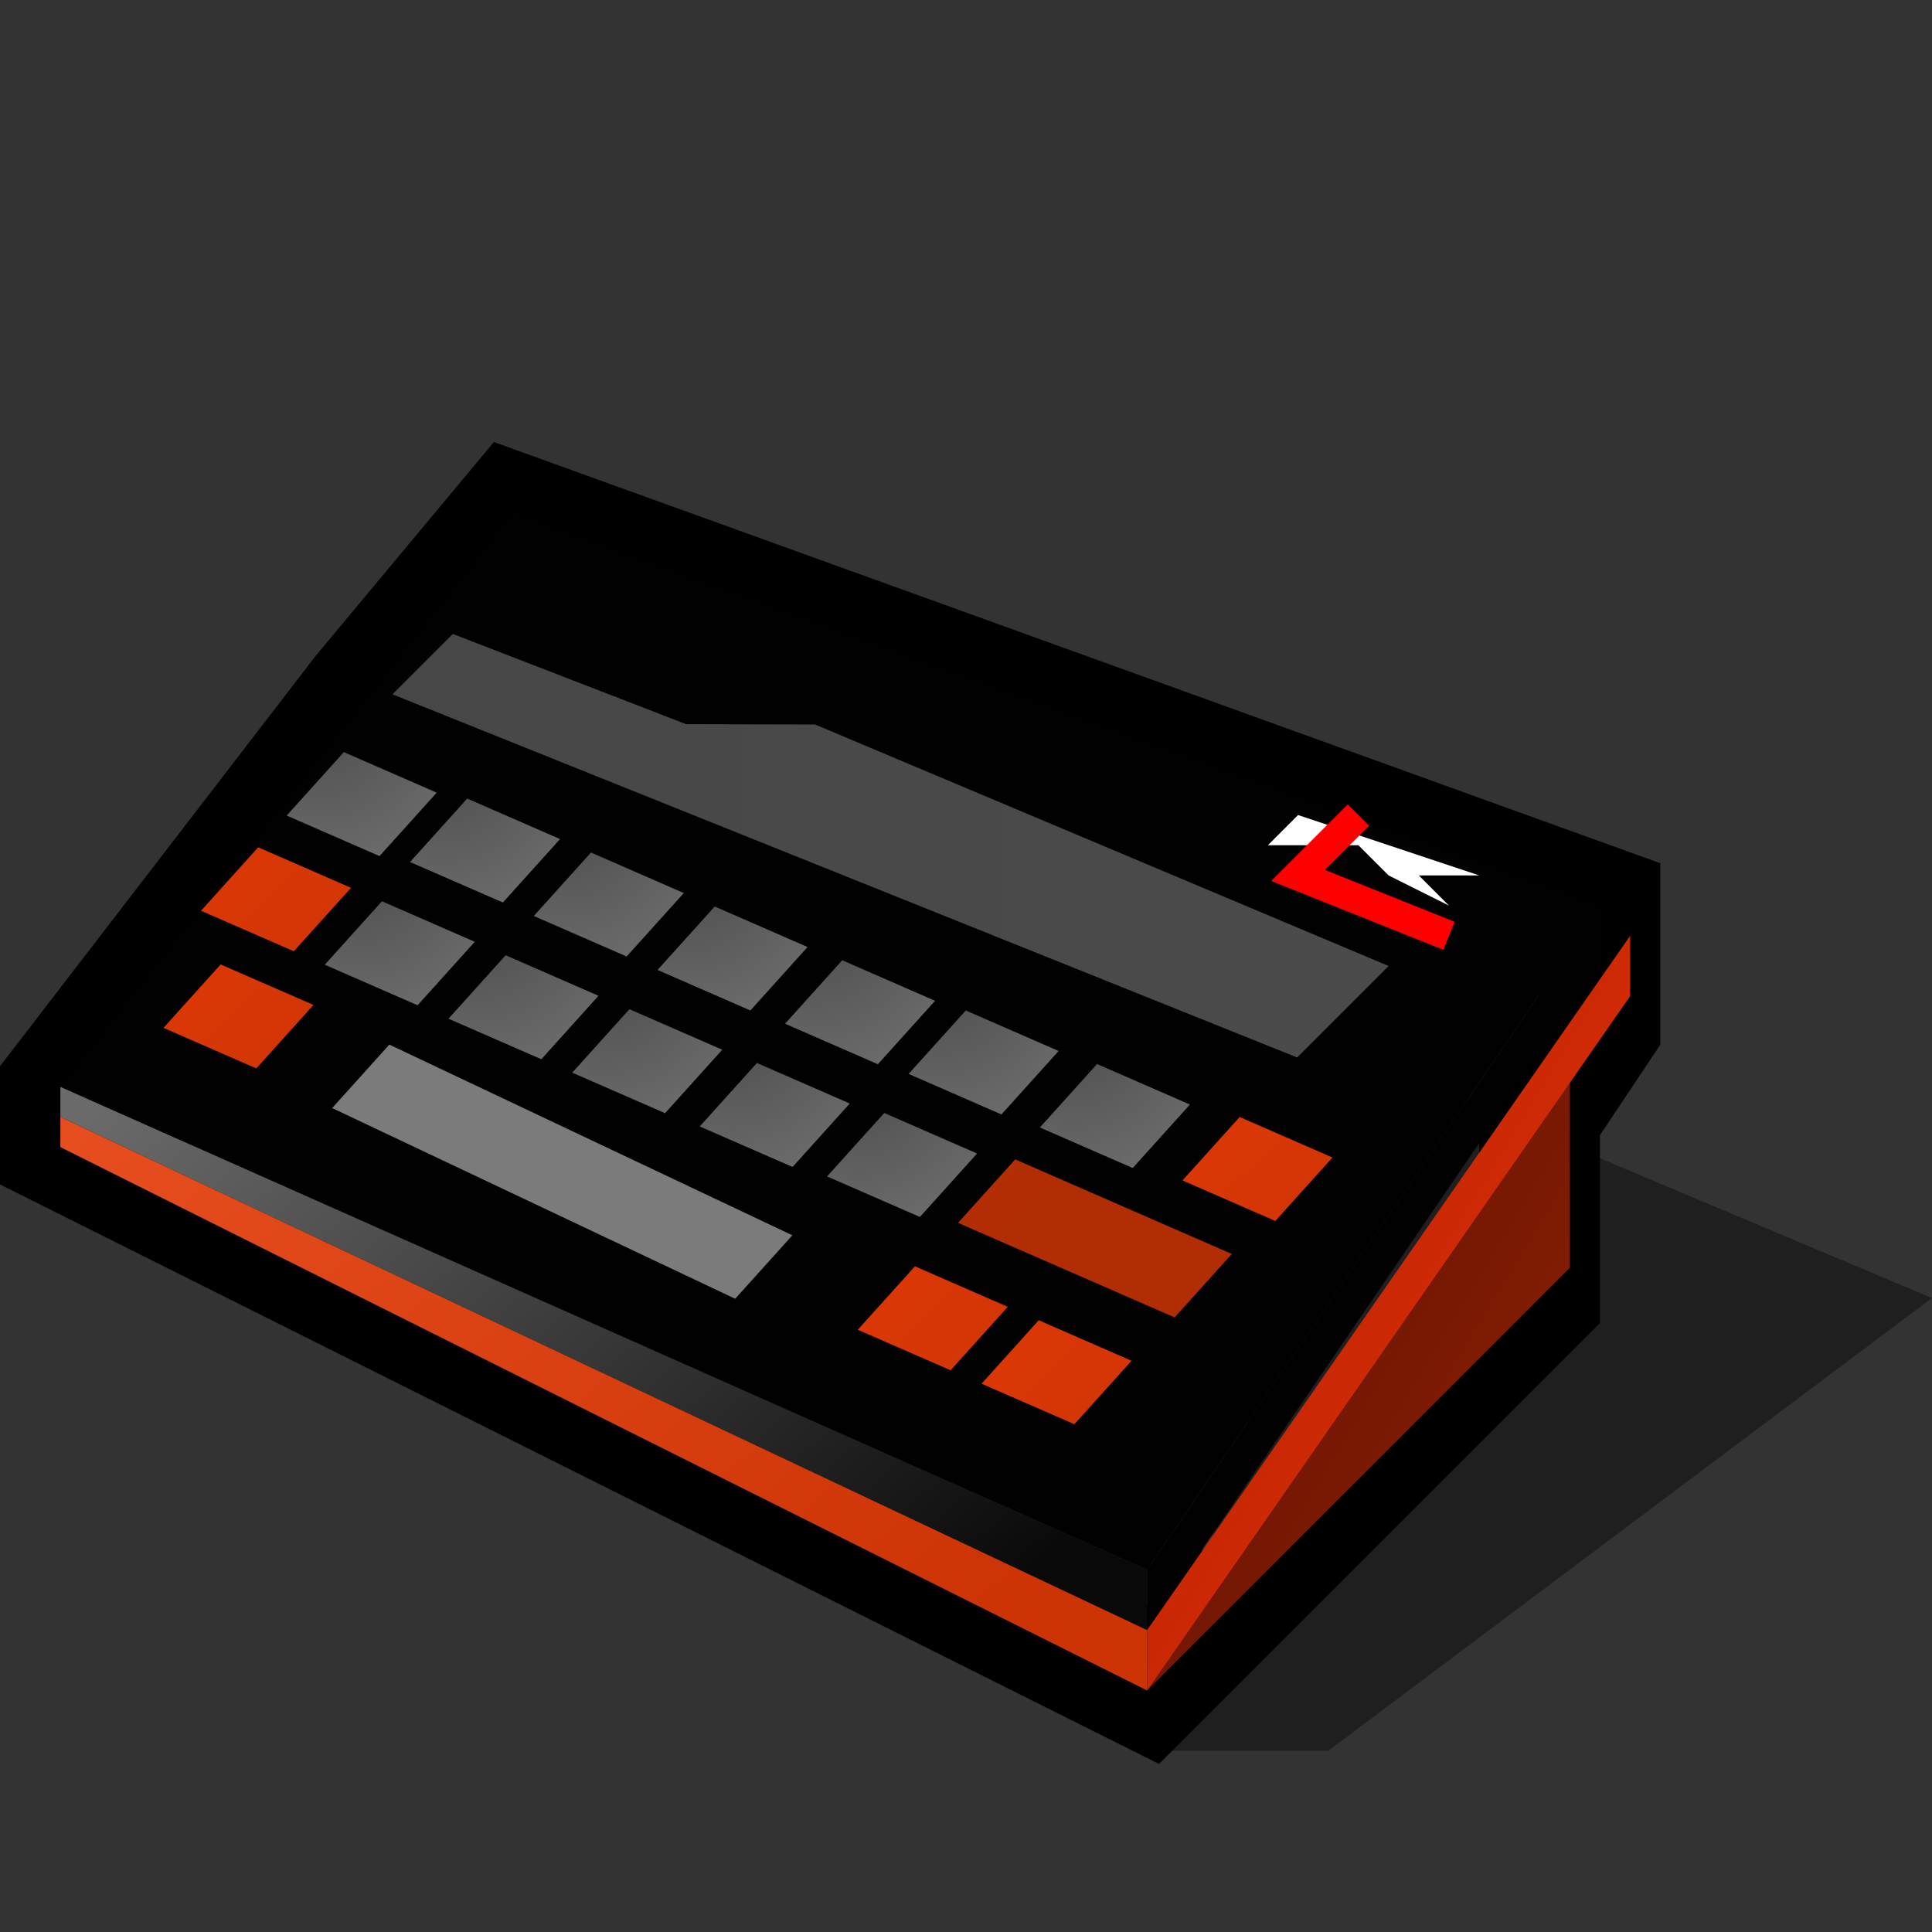 <?xml version="1.0" encoding="UTF-8" standalone="yes"?>
<svg version="1.1" width="64" height="64" color-interpolation="linearRGB"
     xmlns:svg="http://www.w3.org/2000/svg" xmlns="http://www.w3.org/2000/svg">
 <rect width="100%" height="100%" fill="#333333" stroke="none"/>
 <g>
  <path style="fill:#000000; fill-opacity:0.388"
        d="M45 35L38 58H44L64 43L45 35z"
  />
  <path style="fill:none; stroke:#000000; stroke-width:4"
        d="M2 36V38L38 56L51 43V37L53 34V30L17 17L12 23L2 36z"
  />
  <linearGradient id="gradient0" gradientUnits="userSpaceOnUse" x1="45.2" y1="0.55" x2="66.1" y2="24.77">
   <stop offset="0" stop-color="#6a6a6a"/>
   <stop offset="1" stop-color="#090909"/>
  </linearGradient>
  <path style="fill:url(#gradient0)"
        d="M38 52L2 36V37L38 54V52z"
  />
  <linearGradient id="gradient1" gradientUnits="userSpaceOnUse" x1="45.2" y1="0.55" x2="66.1" y2="24.77">
   <stop offset="0" stop-color="#e74e1f"/>
   <stop offset="1" stop-color="#cd3405"/>
  </linearGradient>
  <path style="fill:url(#gradient1)"
        d="M38 54L2 37V38L38 56V54z"
  />
  <linearGradient id="gradient2" gradientUnits="userSpaceOnUse" x1="-8.8" y1="-52.27" x2="38.29" y2="-61.51">
   <stop offset="1" stop-color="#010101"/>
   <stop offset="0" stop-color="#232323"/>
  </linearGradient>
  <path style="fill:url(#gradient2)"
        d="M38 52L53 30V32L38 54V52z"
  />
  <linearGradient id="gradient3" gradientUnits="userSpaceOnUse" x1="56.37" y1="5.34" x2="71.78" y2="14.66">
   <stop offset="0.002" stop-color="#580c02"/>
   <stop offset="1" stop-color="#881f03"/>
  </linearGradient>
  <path style="fill:url(#gradient3)"
        d="M38 56V54L52 34V42L38 56V56z"
  />
  <linearGradient id="gradient4" gradientUnits="userSpaceOnUse" x1="56.37" y1="5.34" x2="71.78" y2="14.66">
   <stop offset="0.002" stop-color="#b41904"/>
   <stop offset="1" stop-color="#dc3305"/>
  </linearGradient>
  <path style="fill:url(#gradient4)"
        d="M38 54L54 31V33L38 56V54z"
  />
  <linearGradient id="gradient5" gradientUnits="userSpaceOnUse" x1="-8.8" y1="-52.27" x2="38.29" y2="-61.51">
   <stop offset="1" stop-color="#010101"/>
   <stop offset="0" stop-color="#232323"/>
  </linearGradient>
  <path style="fill:url(#gradient5)"
        d="M38 52L53 30L17 17L2 36L38 52z"
  />
  <radialGradient id="gradient6" gradientUnits="userSpaceOnUse" cx="0" cy="0" r="64" gradientTransform="matrix(0.125,0,0,0.121,9.25,34.75)">
   <stop offset="0" stop-color="#4d4d4d"/>
   <stop offset="1" stop-color="#7b7b7b"/>
  </radialGradient>
  <path style="fill:url(#gradient6)"
        d="M8 38L10 36L13 37.5L11 39.5L8 38z"
        transform="matrix(0.999,-0.052,0.052,0.999,-0.471,-10.529)"
  />
  <radialGradient id="gradient7" gradientUnits="userSpaceOnUse" cx="0" cy="0" r="64" gradientTransform="matrix(0.125,0,0,0.121,9.25,34.75)">
   <stop offset="0" stop-color="#4d4d4d"/>
   <stop offset="1" stop-color="#7b7b7b"/>
  </radialGradient>
  <path style="fill:url(#gradient7)"
        d="M8 38L10 36L13 37.5L11 39.5L8 38z"
        transform="matrix(0.999,-0.052,0.052,0.999,3.615,-8.991)"
  />
  <radialGradient id="gradient8" gradientUnits="userSpaceOnUse" cx="0" cy="0" r="64" gradientTransform="matrix(0.125,0,0,0.121,9.25,34.75)">
   <stop offset="0" stop-color="#4d4d4d"/>
   <stop offset="1" stop-color="#7b7b7b"/>
  </radialGradient>
  <path style="fill:url(#gradient8)"
        d="M8 38L10 36L13 37.5L11 39.5L8 38z"
        transform="matrix(0.999,-0.052,0.052,0.999,7.715,-7.203)"
  />
  <radialGradient id="gradient9" gradientUnits="userSpaceOnUse" cx="0" cy="0" r="64" gradientTransform="matrix(0.125,0,0,0.121,9.25,34.75)">
   <stop offset="0" stop-color="#4d4d4d"/>
   <stop offset="1" stop-color="#7b7b7b"/>
  </radialGradient>
  <path style="fill:url(#gradient9)"
        d="M8 38L10 36L13 37.5L11 39.5L8 38z"
        transform="matrix(0.999,-0.052,0.052,0.999,11.814,-5.415)"
  />
  <radialGradient id="gradient10" gradientUnits="userSpaceOnUse" cx="0" cy="0" r="64" gradientTransform="matrix(0.125,0,0,0.121,9.25,34.75)">
   <stop offset="0" stop-color="#4d4d4d"/>
   <stop offset="1" stop-color="#7b7b7b"/>
  </radialGradient>
  <path style="fill:url(#gradient10)"
        d="M8 38L10 36L13 37.5L11 39.5L8 38z"
        transform="matrix(0.999,-0.052,0.052,0.999,16.038,-3.634)"
  />
  <radialGradient id="gradient11" gradientUnits="userSpaceOnUse" cx="0" cy="0" r="64" gradientTransform="matrix(0.125,0,0,0.121,9.25,34.75)">
   <stop offset="0" stop-color="#4d4d4d"/>
   <stop offset="1" stop-color="#7b7b7b"/>
  </radialGradient>
  <path style="fill:url(#gradient11)"
        d="M8 38L10 36L13 37.5L11 39.5L8 38z"
        transform="matrix(0.999,-0.052,0.052,0.999,20.131,-1.971)"
  />
  <radialGradient id="gradient12" gradientUnits="userSpaceOnUse" cx="0" cy="0" r="64" gradientTransform="matrix(0.125,0,0,0.121,9.25,34.75)">
   <stop offset="0" stop-color="#4d4d4d"/>
   <stop offset="1" stop-color="#7b7b7b"/>
  </radialGradient>
  <path style="fill:url(#gradient12)"
        d="M8 38L10 36L13 37.5L11 39.5L8 38z"
        transform="matrix(0.999,-0.052,0.052,0.999,24.48,-0.197)"
  />
  <linearGradient id="gradient13" gradientUnits="userSpaceOnUse" x1="52.2" y1="-7.44" x2="73.1" y2="16.77">
   <stop offset="0" stop-color="#e23906"/>
   <stop offset="1" stop-color="#b12d04"/>
  </linearGradient>
  <path style="fill:url(#gradient13)"
        d="M8 38L10 36L13 37.5L11 39.5L8 38z"
        transform="matrix(0.999,-0.052,0.052,0.999,29.203,1.558)"
  />
  <linearGradient id="gradient14" gradientUnits="userSpaceOnUse" x1="52.2" y1="-7.44" x2="73.1" y2="16.77">
   <stop offset="0" stop-color="#e23906"/>
   <stop offset="1" stop-color="#b12d04"/>
  </linearGradient>
  <path style="fill:url(#gradient14)"
        d="M8 38L10 36L13 37.5L11 39.5L8 38z"
        transform="matrix(0.999,-0.052,0.052,0.999,-3.309,-7.376)"
  />
  <radialGradient id="gradient15" gradientUnits="userSpaceOnUse" cx="0" cy="0" r="64" gradientTransform="matrix(0.125,0,0,0.121,9.25,34.75)">
   <stop offset="0" stop-color="#4d4d4d"/>
   <stop offset="1" stop-color="#7b7b7b"/>
  </radialGradient>
  <path style="fill:url(#gradient15)"
        d="M8 38L10 36L13 37.5L11 39.5L8 38z"
        transform="matrix(0.999,-0.052,0.052,0.999,0.79,-5.588)"
  />
  <radialGradient id="gradient16" gradientUnits="userSpaceOnUse" cx="0" cy="0" r="64" gradientTransform="matrix(0.125,0,0,0.121,9.25,34.75)">
   <stop offset="0" stop-color="#4d4d4d"/>
   <stop offset="1" stop-color="#7b7b7b"/>
  </radialGradient>
  <path style="fill:url(#gradient16)"
        d="M8 38L10 36L13 37.5L11 39.5L8 38z"
        transform="matrix(0.999,-0.052,0.052,0.999,4.889,-3.8)"
  />
  <radialGradient id="gradient17" gradientUnits="userSpaceOnUse" cx="0" cy="0" r="64" gradientTransform="matrix(0.125,0,0,0.121,9.25,34.75)">
   <stop offset="0" stop-color="#4d4d4d"/>
   <stop offset="1" stop-color="#7b7b7b"/>
  </radialGradient>
  <path style="fill:url(#gradient17)"
        d="M8 38L10 36L13 37.5L11 39.5L8 38z"
        transform="matrix(0.999,-0.052,0.052,0.999,8.988,-2.013)"
  />
  <radialGradient id="gradient18" gradientUnits="userSpaceOnUse" cx="0" cy="0" r="64" gradientTransform="matrix(0.125,0,0,0.121,9.25,34.75)">
   <stop offset="0" stop-color="#4d4d4d"/>
   <stop offset="1" stop-color="#7b7b7b"/>
  </radialGradient>
  <path style="fill:url(#gradient18)"
        d="M8 38L10 36L13 37.5L11 39.5L8 38z"
        transform="matrix(0.999,-0.052,0.052,0.999,13.212,-0.231)"
  />
  <radialGradient id="gradient19" gradientUnits="userSpaceOnUse" cx="0" cy="0" r="64" gradientTransform="matrix(0.125,0,0,0.121,9.25,34.75)">
   <stop offset="0" stop-color="#4d4d4d"/>
   <stop offset="1" stop-color="#7b7b7b"/>
  </radialGradient>
  <path style="fill:url(#gradient19)"
        d="M8 38L10 36L13 37.5L11 39.5L8 38z"
        transform="matrix(0.999,-0.052,0.052,0.999,17.43,1.425)"
  />
  <linearGradient id="gradient20" gradientUnits="userSpaceOnUse" x1="52.2" y1="-7.44" x2="73.1" y2="16.77">
   <stop offset="0" stop-color="#e23906"/>
   <stop offset="1" stop-color="#b12d04"/>
  </linearGradient>
  <path style="fill:url(#gradient20)"
        d="M29 53L31 51L38 54.5L36 56.5L29 53z"
        transform="matrix(0.999,-0.052,0.052,0.999,0.009,-10.93)"
  />
  <linearGradient id="gradient21" gradientUnits="userSpaceOnUse" x1="52.2" y1="-7.44" x2="73.1" y2="16.77">
   <stop offset="0" stop-color="#e23906"/>
   <stop offset="1" stop-color="#b12d04"/>
  </linearGradient>
  <path style="fill:url(#gradient21)"
        d=""
        transform="matrix(0.999,-0.052,0.052,0.999,-0.352,-10.66)"
  />
  <radialGradient id="gradient22" gradientUnits="userSpaceOnUse" cx="0" cy="0" r="64" gradientTransform="matrix(0.125,0,0,0.121,9.25,34.75)">
   <stop offset="0" stop-color="#4d4d4d"/>
   <stop offset="1" stop-color="#7b7b7b"/>
  </radialGradient>
  <path style="fill:url(#gradient22)"
        d="M9 48L11 46L24 53L22 55L9 48z"
        transform="matrix(0.999,-0.052,0.052,0.999,-0.484,-10.778)"
  />
  <path style="fill:#000000"
        d=""
        transform="matrix(0.999,-0.052,0.052,0.999,17.963,-2.734)"
  />
  <linearGradient id="gradient23" gradientUnits="userSpaceOnUse" x1="52.2" y1="-7.44" x2="73.1" y2="16.77">
   <stop offset="0" stop-color="#e23906"/>
   <stop offset="1" stop-color="#b12d04"/>
  </linearGradient>
  <path style="fill:url(#gradient23)"
        d="M8 38L10 36L13 37.5L11 39.5L8 38z"
        transform="matrix(0.999,-0.052,0.052,0.999,18.447,6.504)"
  />
  <linearGradient id="gradient24" gradientUnits="userSpaceOnUse" x1="52.2" y1="-7.44" x2="73.1" y2="16.77">
   <stop offset="0" stop-color="#e23906"/>
   <stop offset="1" stop-color="#b12d04"/>
  </linearGradient>
  <path style="fill:url(#gradient24)"
        d="M8 38L10 36L13 37.5L11 39.5L8 38z"
        transform="matrix(0.999,-0.052,0.052,0.999,-4.553,-3.496)"
  />
  <linearGradient id="gradient25" gradientUnits="userSpaceOnUse" x1="52.2" y1="-7.44" x2="73.1" y2="16.77">
   <stop offset="0" stop-color="#e23906"/>
   <stop offset="1" stop-color="#b12d04"/>
  </linearGradient>
  <path style="fill:url(#gradient25)"
        d="M8 38L10 36L13 37.5L11 39.5L8 38z"
        transform="matrix(0.999,-0.052,0.052,0.999,22.547,8.291)"
  />
  <linearGradient id="gradient26" gradientUnits="userSpaceOnUse" x1="14" y1="-64" x2="48" y2="-64">
   <stop offset="0" stop-color="#474747"/>
   <stop offset="0.997" stop-color="#4b4b4b"/>
  </linearGradient>
  <path style="fill:url(#gradient26)"
        d="M44.97 35.03L48 32L29 24L24.73 23.99L17 21L15 23L44.97 35.03z"
        transform="matrix(1,0,0,1,-2,0)"
  />
  <path style="fill:#ffffff"
        d="M43 27L42 28H45L46 29L48 30L47 29H49"
  />
  <path style="fill:none; stroke:#ff0000; stroke-width:1"
        d="M48 31L43 29L45 27"
  />
 </g>
</svg>

